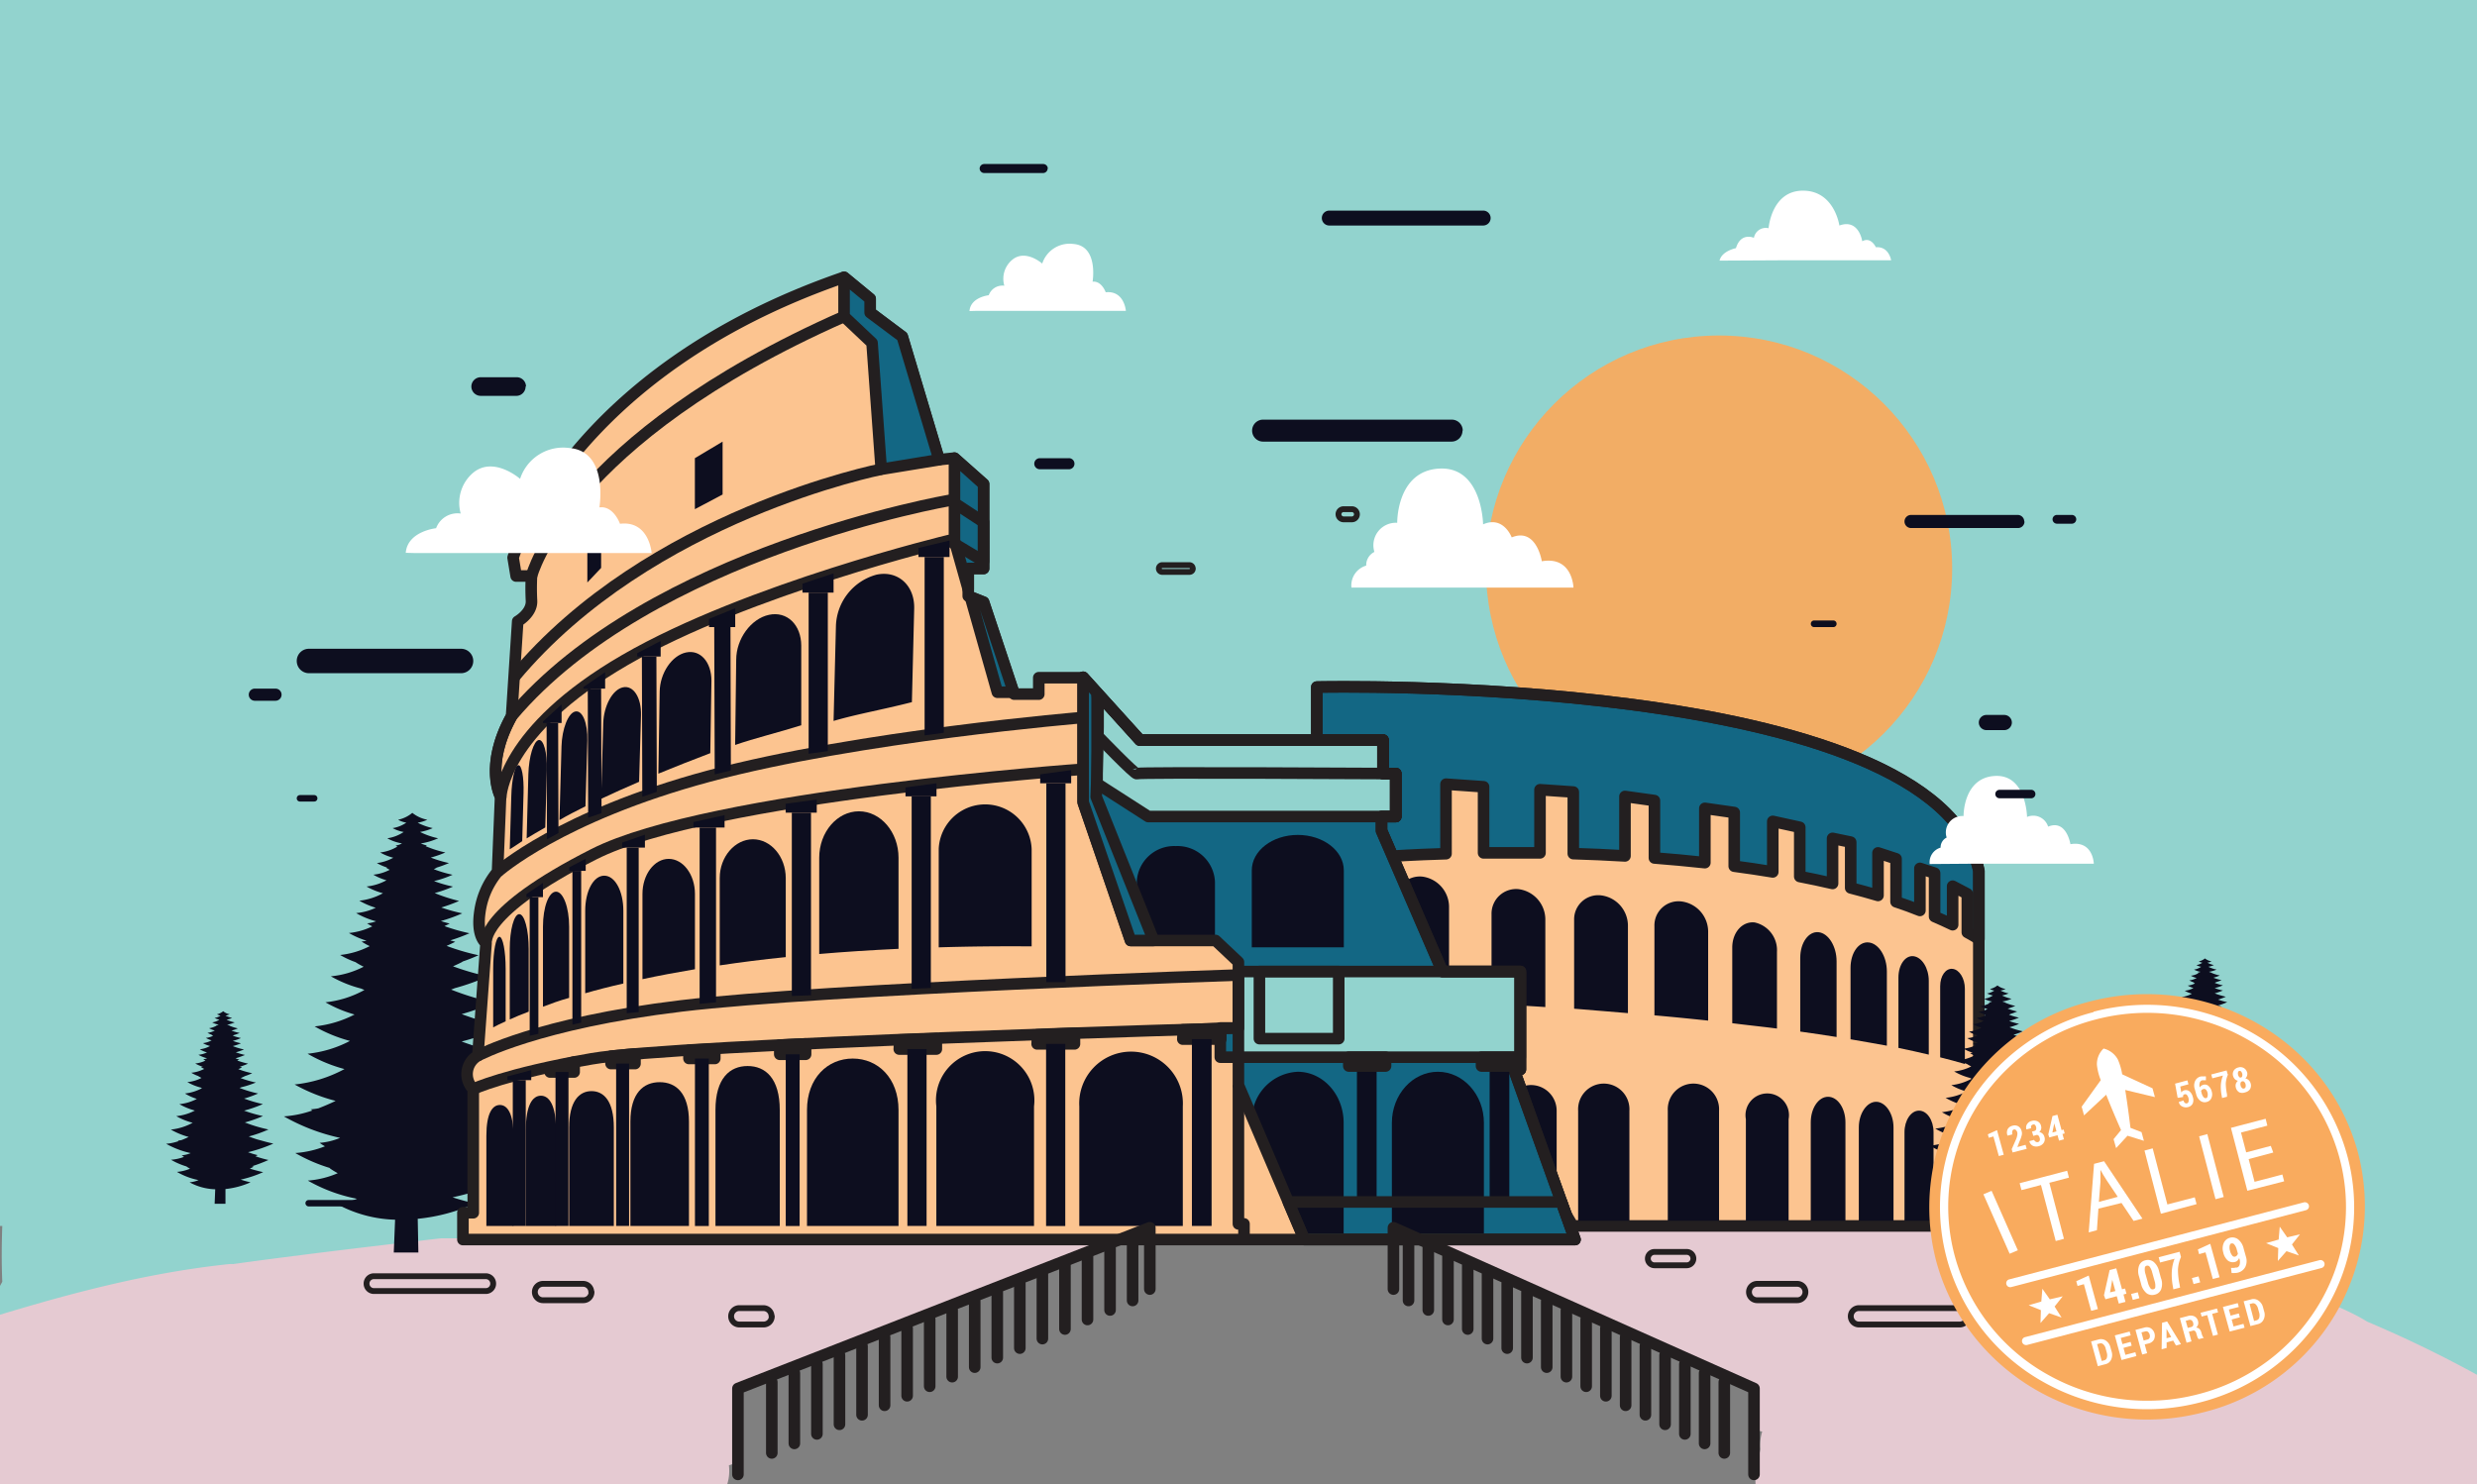 <svg xmlns="http://www.w3.org/2000/svg" xmlns:xlink="http://www.w3.org/1999/xlink" viewBox="0 0 302 181"><rect x="0" y="0" width="302" height="181" fill="#808080" stroke="none"/><defs><style>.cls-1,.cls-13,.cls-14,.cls-9{fill:none;}.cls-2{clip-path:url(#clip-path);}.cls-10,.cls-3{fill:#92d3ce;}.cls-4{fill:#e5cad2;}.cls-15,.cls-5{fill:#f9ab5e;}.cls-5{opacity:0.93;}.cls-6{fill:#0d0e1f;}.cls-7{fill:#fcc490;}.cls-12,.cls-8{fill:#136784;}.cls-10,.cls-12,.cls-13,.cls-14,.cls-9{stroke:#231f20;stroke-linejoin:round;}.cls-12,.cls-14,.cls-9{stroke-width:1.41px;}.cls-10,.cls-13{stroke-width:0.71px;}.cls-11,.cls-16{fill:#fff;}.cls-14{stroke-linecap:round;}.cls-15,.cls-16{fill-rule:evenodd;}</style><clipPath id="clip-path"><rect class="cls-1" width="302" height="181"/></clipPath></defs><title>Plan de travail 1</title><g id="Calque_1" data-name="Calque 1"><g class="cls-2"><path class="cls-3" d="M316.13-13.42H-18V149.49H.28c-.08,2.25-.1,4.53,0,6.81a29.9,29.9,0,0,0-3,7.54c-.88,3.26,1.39,5.68,4.34,6.25v0c1,5.57,5.33,11.76,11.74,8.74,3.44-1.62,5.61-6,6.81-10.32,1.35-.42,2.69-.88,4-1.43s2.73-1.18,4.15-1.92c6.76-.18,13.56-1.84,18.42-5.88a10.6,10.6,0,0,0,2.19-2.49A56.6,56.6,0,0,0,60.24,152a4.58,4.58,0,0,0,2.06-2.47H245.58l1.78.92a4.08,4.08,0,0,0,3.59,3.72,68.65,68.65,0,0,1,7.85,1.94q14.85,7.08,30.26,13c3,1.14,5.48-1.21,6.14-3.87.67.8,1.34,1.6,2,2.41,3,3.76,8.15.26,8.54-3.54.22-2.14.32-4.29.35-6.42a5.34,5.34,0,0,0,1.39-4.46c-.17-1.25-.42-2.45-.7-3.65h9.36Z"/><path class="cls-4" d="M322,180.88a145.3,145.3,0,0,0-33.39-19.72c-11.06-6.88-49.46-12.83-49.46-12.83l-46.71.53-.38,2.29-20.58-.75,42.4,18.91.07,5a7.47,7.47,0,0,0,.9.26,5.77,5.77,0,0,0-.23,2.15l-.44,2.55a5.37,5.37,0,0,0,.5,3.85,5.1,5.1,0,0,0,3,2.3,5.72,5.72,0,0,0,4.67-1.07,5.26,5.26,0,0,0,4.34.49c.37.93.76,1.86,1.22,2.79,2.15,4.39,9.67,2.35,9.31-2.53a12.55,12.55,0,0,1,0-1.33,4.54,4.54,0,0,0,.71-.08c4-.71,8-1.31,12-1.86.4,2.29,2.09,4.39,4.8,4.29a356.14,356.14,0,0,1,41.07.81,36,36,0,0,0,14.6,1.43,5.78,5.78,0,0,0,3.18-1.41l1.27,1C319.91,191.88,327,184.85,322,180.88Z"/><path class="cls-4" d="M53.78,151s-15,1.69-25.35,3.14a3.7,3.7,0,0,0-.47,0c-11.38,1.19-22.22,4.34-33.1,7.77-4.64,1.46-4.25,7.36-1.11,9.28-1.7,3,1,7.41,4.78,7.37,1.2,6,7.9,6.86,12.74,4.82.73-.31,1.46-.64,2.19-1A5.31,5.31,0,0,0,19,185.08,118.75,118.75,0,0,0,31.09,182,4.4,4.4,0,0,0,34,184.33a22.44,22.44,0,0,0,2.23.43,7.71,7.71,0,0,0,1.28,2c3.78,4.31,10.24,2,11.45-3a11.5,11.5,0,0,0,2.41-.69,5.15,5.15,0,0,0,3.25,1.54A12,12,0,0,0,60,184a15.84,15.84,0,0,0,4.23-2,4.13,4.13,0,0,0,2.06,1.92,9.66,9.66,0,0,0,7.25.59l9.14-.18a6,6,0,0,0,.86-.08l.55,0a6.08,6.08,0,0,0,.61,0l.19,0,.38-.06.21-.06c.1,0,.21,0,.31-.09l.21-.08c.09,0,.19-.07.28-.12l.19-.1a1.35,1.35,0,0,0,.26-.15l.17-.11.24-.18.14-.12a2.39,2.39,0,0,0,.23-.22l.12-.12.21-.25.09-.12a3.28,3.28,0,0,0,.2-.31l.06-.09a3.72,3.72,0,0,0,.21-.39v0a5.51,5.51,0,0,0,.47-3h0c.68-.22,1.09-.37,1.09-.37v-9L136.79,151Z"/><circle class="cls-5" cx="209.59" cy="69.33" r="28.42"/><path class="cls-6" d="M31.15,141l.27-.14a10.78,10.78,0,0,1-1.18-.36,18.21,18.21,0,0,0,3.09-1.05s-.6-.12-1.46-.37h0l-.48-.13c-.33-.1-.69-.23-1.06-.37a15.42,15.42,0,0,0,2.4-.85,18.33,18.33,0,0,1-2.88-.86,15.08,15.08,0,0,0,2.21-.78,16.23,16.23,0,0,1-2.3-.66,15.33,15.33,0,0,0,2.29-.8,16.87,16.87,0,0,1-2.29-.67,12.29,12.29,0,0,0,1.71-.62,14.5,14.5,0,0,1-2.26-.68l.21-.08A12.12,12.12,0,0,0,31.2,132a12.42,12.42,0,0,1-1.86-.54c.17-.07.35-.15.52-.24h0a9.09,9.09,0,0,0,.89-.35,11.39,11.39,0,0,1-1.7-.5,3.21,3.21,0,0,0,.46-.22l-.26-.07a9.91,9.91,0,0,0,1-.38,10.64,10.64,0,0,1-1.33-.38l.27-.14s-.19,0-.47-.13a10.7,10.7,0,0,0,1.15-.41,9,9,0,0,1-1.12-.32,7.44,7.44,0,0,0,1-.35,8,8,0,0,1-1.37-.41,6,6,0,0,0,1-.34,6.84,6.84,0,0,1-1-.3,5.07,5.07,0,0,0,1-.34,7.1,7.1,0,0,1-1-.29l.16-.08h0a4.78,4.78,0,0,0,.68-.25,6.58,6.58,0,0,1-1-.29,4.53,4.53,0,0,0,.78-.27,5.29,5.29,0,0,1-1.05-.34l.07,0-.33-.11a4,4,0,0,0,.93-.28,4.18,4.18,0,0,1-1-.33,3.48,3.48,0,0,0,.68-.21,3.39,3.39,0,0,1-.81-.29,2.36,2.36,0,0,0,.52-.16,1.77,1.77,0,0,1-.8-.37,1.72,1.72,0,0,1-.76.37,1.49,1.49,0,0,0,.44.16,1.84,1.84,0,0,1-.73.29,2,2,0,0,0,.59.2,2,2,0,0,1-.88.34,2.44,2.44,0,0,0,.79.27,1.07,1.07,0,0,1-.34.12l.09,0a2.47,2.47,0,0,1-.92.32,2.7,2.7,0,0,0,.7.28,2.24,2.24,0,0,1-.9.28,3,3,0,0,0,.57.25h-.07a1.35,1.35,0,0,0,.2.11,2.42,2.42,0,0,1-.89.26,2.66,2.66,0,0,0,.7.3,2.85,2.85,0,0,1-1.06.34,3.54,3.54,0,0,0,.87.35,3.31,3.31,0,0,1-1.25.4,3.47,3.47,0,0,0,.88.38,3.13,3.13,0,0,1-1.05.29,4.35,4.35,0,0,0,1.06.43,1.68,1.68,0,0,1-.47.11,2.31,2.31,0,0,0,.27.17,3.63,3.63,0,0,1-1.25.35,4.9,4.9,0,0,0,.94.41,1.27,1.27,0,0,1-.26,0,2.39,2.39,0,0,0,.42.25,4.31,4.31,0,0,1-1.58.47,4.59,4.59,0,0,0,.82.39,4.46,4.46,0,0,0,.43.24,4.59,4.59,0,0,1-1.73.51,6.55,6.55,0,0,0,1.61.66l.18.08a5.62,5.62,0,0,1-2.08.65A6.48,6.48,0,0,0,24,134a5.82,5.82,0,0,1-2.13.64,8,8,0,0,0,1.89.78,6.14,6.14,0,0,1-2.27.68,7.92,7.92,0,0,0,2,.81,7.05,7.05,0,0,1-2.66.83,9.17,9.17,0,0,0,2.18.9c-.3.14-.61.28-.91.39l-.41.06.08.06a5.74,5.74,0,0,1-1.52.32,10.8,10.8,0,0,0,3,1.14,3.61,3.61,0,0,1-1.1.27l.29.19a5.71,5.71,0,0,1-1.59.35,8.54,8.54,0,0,0,1.87.81h0a4.22,4.22,0,0,0,.45.28,5.26,5.26,0,0,1-1.6.39,8.43,8.43,0,0,0,2.64,1,3.61,3.61,0,0,1-1.1.27,6.93,6.93,0,0,0,3.13.85l-.07,1.77h1.32l0-1.8a10.09,10.09,0,0,0,3.06-.82,10.14,10.14,0,0,1-1.2-.33,14.17,14.17,0,0,0,2.74-.91s-.7-.14-1.63-.43c.16-.08.32-.15.48-.24l-.21-.05a18.45,18.45,0,0,0,2-.76A15.13,15.13,0,0,1,31.15,141Z"/><path class="cls-6" d="M59.41,139.72l.62-.31a25.8,25.8,0,0,1-2.7-.81,41.59,41.59,0,0,0,7-2.42s-1.35-.26-3.32-.83l0,0s-.41-.09-1.1-.29-1.57-.52-2.42-.84a37.3,37.3,0,0,0,5.47-1.95,42.88,42.88,0,0,1-6.56-2,33.91,33.91,0,0,0,5-1.78A36.56,36.56,0,0,1,56.28,127a33.29,33.29,0,0,0,5.23-1.81,36.53,36.53,0,0,1-5.22-1.53,28.51,28.51,0,0,0,3.9-1.41A32.87,32.87,0,0,1,55,120.67l.47-.18a26.85,26.85,0,0,0,4-1.43,30.67,30.67,0,0,1-4.24-1.23c.39-.17.78-.35,1.18-.56l-.07,0c.66-.22,1.34-.49,2-.79a26.74,26.74,0,0,1-3.89-1.14c.35-.15.7-.32,1.06-.5l-.61-.17a21.86,21.86,0,0,0,2.34-.87,23.29,23.29,0,0,1-3.05-.87l.64-.31s-.44-.1-1.08-.31a18.38,18.38,0,0,0,2.61-.94,20.86,20.86,0,0,1-2.56-.71,18.71,18.71,0,0,0,2.17-.8A19.94,19.94,0,0,1,53,108.9a15.38,15.38,0,0,0,2.23-.79,15.87,15.87,0,0,1-2.31-.67,12.86,12.86,0,0,0,2.26-.77,15.36,15.36,0,0,1-2.29-.68l.36-.18h-.06a14,14,0,0,0,1.55-.57,14.67,14.67,0,0,1-2.22-.67,12.23,12.23,0,0,0,1.78-.62,13.06,13.06,0,0,1-2.4-.77l.15-.08a5.43,5.43,0,0,1-.75-.25,8.21,8.21,0,0,0,2.12-.63,9.42,9.42,0,0,1-2.21-.77,6.59,6.59,0,0,0,1.55-.47,7.44,7.44,0,0,1-1.84-.66,4.63,4.63,0,0,0,1.18-.36,4.2,4.2,0,0,1-1.83-.84,4,4,0,0,1-1.73.84,2.91,2.91,0,0,0,1,.35,4,4,0,0,1-1.67.67,4.27,4.27,0,0,0,1.35.47,4.79,4.79,0,0,1-2,.77,5.33,5.33,0,0,0,1.79.62,1.9,1.9,0,0,1-.77.26,1.12,1.12,0,0,0,.21.13,5.21,5.21,0,0,1-2.1.72,6.16,6.16,0,0,0,1.6.64,5.38,5.38,0,0,1-2,.65,6.27,6.27,0,0,0,1.29.56l-.16,0a3.14,3.14,0,0,0,.44.26,5.54,5.54,0,0,1-2,.6,6.78,6.78,0,0,0,1.6.68,6.39,6.39,0,0,1-2.43.76,8.11,8.11,0,0,0,2,.82,7.53,7.53,0,0,1-2.88.91,9,9,0,0,0,2,.86,6.8,6.8,0,0,1-2.39.65,9.77,9.77,0,0,0,2.43,1,3.8,3.8,0,0,1-1.09.25,5.22,5.22,0,0,0,.63.37,8.27,8.27,0,0,1-2.85.81,10.32,10.32,0,0,0,2.15.94,4.83,4.83,0,0,1-.61.1,7,7,0,0,0,1,.56,10.17,10.17,0,0,1-3.61,1.08,10.84,10.84,0,0,0,1.87.87,8,8,0,0,0,1,.56,10.93,10.93,0,0,1-4,1.17,14.74,14.74,0,0,0,3.67,1.49l.42.18a12.53,12.53,0,0,1-4.75,1.5,15.58,15.58,0,0,0,3.55,1.49,13.64,13.64,0,0,1-4.87,1.45,17.8,17.8,0,0,0,4.31,1.77,14.21,14.21,0,0,1-5.17,1.56A18.24,18.24,0,0,0,42,130.36a16.2,16.2,0,0,1-6.08,1.88,20.79,20.79,0,0,0,5,2c-.69.34-1.4.64-2.1.91a7.8,7.8,0,0,1-.94.12l.21.14a12.94,12.94,0,0,1-3.48.72,24.23,24.23,0,0,0,6.86,2.62,8.07,8.07,0,0,1-2.5.61,6.56,6.56,0,0,0,.65.42,12.14,12.14,0,0,1-3.62.82,20,20,0,0,0,4.27,1.84h-.09a9.09,9.09,0,0,0,1,.62,11.4,11.4,0,0,1-3.65.9,19.6,19.6,0,0,0,6,2.22,8.09,8.09,0,0,1-2.52.6,15.68,15.68,0,0,0,7.16,1.95l-.16,4h3l-.08-4.11a22.19,22.19,0,0,0,7-1.88,25.27,25.27,0,0,1-2.75-.74A33.8,33.8,0,0,0,61.45,144a36.65,36.65,0,0,1-3.72-1c.36-.17.72-.34,1.09-.53l-.48-.13A38.1,38.1,0,0,0,63,140.65S61.49,140.36,59.41,139.72Z"/><path class="cls-7" d="M160.55,83.78v6.47h8.06v4.08h1.55v5.24h-1.74v1.73l7.43,17.17h9.5v11.94h-.79l6.37,17.68.83,1.4h49.5v-43.3C236.22,82,160.55,83.78,160.55,83.78Z"/><path class="cls-8" d="M160.55,83.78v6.47h8.06v4.08h1.55v5.24h-1.74v1.73l1.34,3.1s2.47-.18,6.54-.3V95.62l4.58.32V104c2.09,0,4.4,0,6.88,0v-7.7l4.06.28v7.51c2,.06,4.14.15,6.3.28V97.12l3.59.5v7c2,.16,4.08.34,6.15.57V98.57l3.58.51v6.54c1.57.21,3.14.44,4.7.7v-6.16l3.29.72v6c1.35.26,2.67.54,4,.85v-5.5l2.21.46v5.58c1.13.29,2.24.6,3.33.92V104l2.2.72v5.24c1,.33,2,.69,2.91,1.06v-5.13l1.79.58v5.29c.75.32,1.49.66,2.2,1v-4.7l1.79.94v4.69c.49.27,1,.55,1.42.83v-8.32C236.22,82,160.55,83.78,160.55,83.78Z"/><path class="cls-9" d="M160.55,83.78v6.47h8.06v4.08h1.55v5.24h-1.74v1.73l7.43,17.17h9.5v11.94h-.79l6.37,17.68.83,1.4h49.5v-43.3C236.22,82,160.55,83.78,160.55,83.78Z"/><path class="cls-6" d="M230.86,148.86V137.48c0-1.73-1-3.13-2.12-3.13s-2.11,1.4-2.11,3.13v11.38Z"/><path class="cls-6" d="M225,148.86v-12c0-1.72-.95-3.12-2.12-3.12s-2.11,1.4-2.11,3.12v12Z"/><path class="cls-6" d="M235.74,148.86V138.05c0-1.44-.79-2.62-1.77-2.62s-1.77,1.18-1.77,2.62v10.81Z"/><path class="cls-6" d="M239.93,148.86v-10.3c0-1.17-.64-2.12-1.43-2.12s-1.44.95-1.44,2.12v10.3Z"/><path class="cls-6" d="M189.79,148.86V135.44a3.13,3.13,0,0,0-6.26,0v13.42Z"/><path class="cls-6" d="M218.07,148.86V136.47a2.65,2.65,0,1,0-5.21,0v12.39Z"/><path class="cls-6" d="M198.66,148.86V135.44a3.13,3.13,0,1,0-6.25,0v13.42Z"/><path class="cls-6" d="M209.59,148.86V135.44a3.13,3.13,0,1,0-6.25,0v13.42Z"/><path class="cls-6" d="M230.05,127.51v-9.05c0-1.84-1-3.42-2.22-3.54s-2.21,1.27-2.21,3.11v8.7C227.13,127,228.61,127.24,230.05,127.51Z"/><path class="cls-6" d="M235.16,128.6v-9c0-1.54-.83-2.87-1.85-3s-1.85,1.06-1.85,2.6v8.58C232.73,128.05,234,128.32,235.16,128.6Z"/><path class="cls-6" d="M239.56,129.74v-9.19c0-1.25-.68-2.33-1.51-2.41s-1.5.86-1.5,2.11v8.68C237.59,129.19,238.6,129.46,239.56,129.74Z"/><path class="cls-6" d="M223.92,126.45v-9.23c0-1.84-1-3.43-2.21-3.55s-2.22,1.28-2.22,3.12v9C221,126,222.47,126.22,223.92,126.45Z"/><path class="cls-6" d="M208.26,124.45V113.57a3.72,3.72,0,0,0-3.27-3.65,2.94,2.94,0,0,0-3.28,3v10.89C203.87,124,206.07,124.22,208.26,124.45Z"/><path class="cls-6" d="M188.41,122.8V112.07a3.74,3.74,0,0,0-3.28-3.65,3,3,0,0,0-3.28,3v11C183.89,122.52,186.09,122.65,188.41,122.8Z"/><path class="cls-6" d="M176.67,122.15V110.54a3.74,3.74,0,0,0-3.28-3.65,3,3,0,0,0-3.28,3v12C171.58,121.93,173.84,122,176.67,122.15Z"/><path class="cls-6" d="M216.65,125.42v-9.34a3.46,3.46,0,0,0-2.73-3.6c-1.5-.15-2.72,1.22-2.72,3.06v9.23C213,125,214.85,125.19,216.65,125.42Z"/><path class="cls-6" d="M198.48,123.54V112.83a3.73,3.73,0,0,0-3.28-3.65,2.94,2.94,0,0,0-3.28,3V123Q195.1,123.26,198.48,123.54Z"/><path class="cls-9" d="M160.55,83.78v6.47h8.06v4.08h1.55v5.24h-1.74v1.73l1.34,3.1s2.47-.18,6.54-.3V95.62l4.58.32V104c2.09,0,4.4,0,6.88,0v-7.7l4.06.28v7.51c2,.06,4.14.15,6.3.28V97.12l3.59.5v7c2,.16,4.08.34,6.15.57V98.57l3.58.51v6.54c1.57.21,3.14.44,4.7.7v-6.16l3.29.72v6c1.35.26,2.67.54,4,.85v-5.5l2.21.46v5.58c1.13.29,2.24.6,3.33.92V104l2.2.72v5.24c1,.33,2,.69,2.91,1.06v-5.13l1.79.58v5.29c.75.32,1.49.66,2.2,1v-4.7l1.79.94v4.69c.49.27,1,.55,1.42.83v-8.32C236.22,82,160.55,83.78,160.55,83.78Z"/><path class="cls-7" d="M62.56,68s6.72-22.6,40.35-34.19l3.18,2.62v1.68L110,41.05l4.49,15,1.87-.19L119.92,59V69.32h-1.87v3.36l1.87.75,3.73,11.21h3v-2h5.42L139,90.25h29.64v4.08h1.55v5.24h-1.74v1.73l7.43,17.17h9.5v11.94h-.79L192,151.15H56.44v-3.27H57.7V132.8a2.58,2.58,0,0,1,.56-4.07l1-13.73s-1.21-.75-.75-3.83a9.68,9.68,0,0,1,2.15-4.86l.37-9.15S59,93.42,62.37,87.35l.75-11.58s1.77-1,1.68-2.53a28.51,28.51,0,0,1,0-3H62.93Z"/><polygon class="cls-8" points="184.56 130.41 185.35 130.41 185.35 118.47 175.85 118.47 168.42 101.3 168.42 99.57 170.16 99.57 170.16 94.33 168.61 94.33 168.61 90.25 138.97 90.25 132.06 82.58 132.06 97.83 137.84 114.68 148.2 114.68 150.99 117.31 150.99 125.35 148.78 125.35 148.78 128.91 150.99 128.91 150.99 132.31 159.03 151.15 192.03 151.15 184.56 130.41"/><polygon class="cls-10" points="150.99 125.35 150.99 128.91 185.35 128.91 185.35 118.47 175.85 118.47 150.99 118.47 150.99 125.35"/><polygon class="cls-10" points="168.42 99.57 170.16 99.57 170.16 94.33 168.61 94.33 168.61 90.25 138.97 90.25 133.76 84.47 133.76 95.56 140 99.57 168.42 99.57"/><path class="cls-6" d="M180.92,150.4V136.92c0-3.44-2.52-6.23-5.61-6.23s-5.61,2.79-5.61,6.23V150.4Z"/><path class="cls-6" d="M163.84,115.52v-9.39c0-2.39-2.51-4.32-5.61-4.32s-5.61,1.93-5.61,4.32v9.39Z"/><path class="cls-6" d="M143.36,103.17a4.56,4.56,0,0,0-4.76,4.33v7.18h9.53V107.5A4.57,4.57,0,0,0,143.36,103.17Z"/><path class="cls-6" d="M163.82,136.92c0-3.44-2.51-6.23-5.61-6.23a5.87,5.87,0,0,0-5.57,5.5l6.07,14.21h5.11Z"/><path class="cls-9" d="M62.56,68s6.72-22.6,40.35-34.19l3.18,2.62v1.68L110,41.05l4.49,15,1.87-.19L119.92,59V69.32h-1.87v3.36l1.87.75,3.73,11.21h3v-2h5.42L139,90.25h29.64v4.08h1.55v5.24h-1.74v1.73l7.43,17.17h9.5v11.94h-.79L192,151.15H56.44v-3.27H57.7V132.8a2.58,2.58,0,0,1,.56-4.07l1-13.73s-1.21-.75-.75-3.83a9.68,9.68,0,0,1,2.15-4.86l.37-9.15S59,93.42,62.37,87.35l.75-11.58s1.77-1,1.68-2.53a28.51,28.51,0,0,1,0-3H62.93Z"/><path class="cls-11" d="M118.94,37.91h18.33s-.19-2.51-2.46-2.27c0,0-.49-1.41-1.6-1.29,0,0,.74-4.36-2.33-4.6a3.51,3.51,0,0,0-3.81,2.39s-2-1.78-3.62-.49a3,3,0,0,0-1,3.19A1.77,1.77,0,0,0,120.55,36s-2.21.23-2.35,1.93Z"/><path class="cls-11" d="M172,71.65h19.84s-.1-3.86-3.86-3.21c0,0-.64-4.16-3.67-2.91,0,0-1-2.69-3.49-1.59,0,0-.09-7.07-5.33-6.8s-5.14,6.61-5.14,6.61a2.74,2.74,0,0,0-2.78,3.55,1.8,1.8,0,0,0-1,1.67,2.51,2.51,0,0,0-1.8,2.68Z"/><path class="cls-11" d="M240.62,105.32h14.66s-.07-2.85-2.85-2.38c0,0-.48-3.07-2.72-2.14a1.9,1.9,0,0,0-2.57-1.18s-.07-5.23-3.94-5-3.8,4.89-3.8,4.89a2,2,0,0,0-2.06,2.62,1.34,1.34,0,0,0-.74,1.23,1.86,1.86,0,0,0-1.33,2Z"/><path class="cls-11" d="M217.13,31.74h13.44s-.26-1.72-1.86-1.59c0,0-.6-1.33-1.66-.73,0,0-.4-2.79-2.79-1.92,0,0-.59-4.25-4.44-4.25s-4.19,4.58-4.19,4.58A1.47,1.47,0,0,0,213.84,29s-1.59-.73-2.19,1.26c0,0-1.72.33-2,1.52Z"/><polygon class="cls-9" points="184.56 130.41 185.35 130.41 185.35 118.47 175.85 118.47 168.42 101.3 168.42 99.57 170.16 99.57 170.16 94.33 168.61 94.33 168.61 90.25 138.97 90.25 132.06 82.58 132.06 97.83 137.84 114.68 148.2 114.68 150.99 117.31 150.99 125.35 148.78 125.35 148.78 128.91 150.99 128.91 150.99 132.31 159.03 151.15 192.03 151.15 184.56 130.41"/><polyline class="cls-9" points="150.99 132.31 150.99 149.24 151.67 149.24 151.67 151.15"/><path class="cls-9" d="M151,125.35s-68.35,1.93-78.86,3.76S57.7,132.8,57.7,132.8"/><path class="cls-9" d="M151.33,118.88s-50.75,1.68-68.27,3.78-24.8,6.07-24.8,6.07"/><path class="cls-9" d="M59.29,115s-1-3.69,13.12-10.84S132.06,93.8,132.06,93.8"/><path class="cls-9" d="M60.69,106.31s7.52-6.77,25.74-11.67,45.63-7.15,45.63-7.15"/><polygon class="cls-8" points="118.05 69.32 119.92 69.32 119.92 59.05 116.37 55.87 116.37 65.91 118.05 71.86 118.05 69.32"/><polygon class="cls-8" points="106.32 41.81 107.44 57.22 114.5 56.06 110.01 41.05 106.09 38.12 106.09 36.44 102.91 33.82 102.91 38.59 106.32 41.81"/><polygon class="cls-8" points="118.31 72.79 121.6 84.41 123.58 84.41 119.92 73.43 118.31 72.79"/><path class="cls-9" d="M61.06,97.16s.14-8,15.14-16.68,39.51-14.57,39.51-14.57l4.21,2.52V63.67L115.85,61s-36.62,6.3-53.48,26.34C59,93.42,61.06,97.16,61.06,97.16Z"/><polygon class="cls-9" points="118.05 69.32 119.92 69.32 119.92 59.05 116.37 55.87 116.37 65.91 118.05 71.86 118.05 69.32"/><polygon class="cls-9" points="106.32 41.81 107.44 57.22 114.5 56.06 110.01 41.05 106.09 38.12 106.09 36.44 102.91 33.82 102.91 38.59 106.32 41.81"/><polygon class="cls-9" points="118.31 72.79 121.6 84.41 123.58 84.41 119.92 73.43 118.31 72.79"/><path class="cls-9" d="M64.8,70.25S69,53.58,102.91,38.59"/><path class="cls-12" d="M133.7,84.41h0l-1.64-1.82V97.83l5.78,16.85h2.81l-7-17.52S134.15,84.9,133.7,84.41Z"/><polygon class="cls-9" points="168.42 99.57 170.16 99.57 170.16 94.33 168.61 94.33 168.61 90.25 138.97 90.25 133.76 84.47 133.76 95.56 140 99.57 168.42 99.57"/><polygon class="cls-9" points="150.99 125.35 150.99 128.91 185.35 128.91 185.35 118.47 175.85 118.47 150.99 118.47 150.99 125.35"/><path class="cls-9" d="M126.45,126.18a7.86,7.86,0,0,1,0,1.11H131V126Z"/><path class="cls-9" d="M109.64,126.81a7.86,7.86,0,0,1,0,1.11h4.52v-1.27Z"/><path class="cls-9" d="M95.07,127.44c0,.32,0,1.12,0,1.12h3.15v-1.27Z"/><path class="cls-9" d="M84,128.07c0,.28,0,1,0,1h3.15v-1.16Z"/><path class="cls-9" d="M74.5,128.79a6.39,6.39,0,0,1,0,.9h2.92v-1.18Z"/><path class="cls-9" d="M67.07,130.27a1.73,1.73,0,0,1,0,.45H70V129.5Z"/><path class="cls-9" d="M144.21,125.57a8.29,8.29,0,0,1,0,1.14h4.63v-1.3Z"/><rect class="cls-6" x="165.44" y="129.99" width="2.4" height="16.58"/><rect class="cls-9" x="164.45" y="128.91" width="4.48" height="1.08"/><rect class="cls-6" x="181.62" y="129.99" width="2.4" height="16.58"/><rect class="cls-9" x="180.63" y="128.91" width="4.48" height="1.08"/><path class="cls-6" d="M144.21,149.49V134.91a6.32,6.32,0,1,0-12.62,0v14.58Z"/><path class="cls-6" d="M126.07,149.49V134.91a6,6,0,1,0-11.91,0v14.58Z"/><path class="cls-6" d="M109.55,149.49V135.36c0-3.89-2.5-6.28-5.58-6.28s-5.58,2.39-5.58,6.28v14.13Z"/><path class="cls-6" d="M95.07,149.49V135.36c0-3.89-1.76-5.37-3.92-5.37s-3.92,1.48-3.92,5.37v14.13Z"/><path class="cls-6" d="M84,149.49V136.78c0-3.5-1.6-4.82-3.57-4.82s-3.57,1.32-3.57,4.82v12.71Z"/><path class="cls-6" d="M74.84,149.49v-12c0-3.22-1.22-4.44-2.72-4.44s-2.73,1.22-2.73,4.44v12Z"/><path class="cls-6" d="M67.79,149.49v-11.7c0-3-.82-4.18-1.84-4.18s-1.84,1.15-1.84,4.18v11.7Z"/><path class="cls-6" d="M62.6,149.49v-11c0-2.72-.74-3.75-1.65-3.75s-1.65,1-1.65,3.75v11Z"/><rect class="cls-6" x="127.54" y="127.29" width="2.34" height="22.21"/><rect class="cls-6" x="145.32" y="126.71" width="2.4" height="22.78"/><rect class="cls-6" x="110.63" y="127.92" width="2.34" height="21.57"/><rect class="cls-6" x="95.8" y="128.56" width="1.69" height="20.94"/><rect class="cls-6" x="84.73" y="129.08" width="1.69" height="20.42"/><rect class="cls-6" x="75.12" y="129.69" width="1.58" height="19.8"/><rect class="cls-6" x="67.73" y="130.72" width="1.58" height="18.77"/><path class="cls-6" d="M61.85,131.26a1.73,1.73,0,0,1,0,.45h2.92v-1.22Z"/><rect class="cls-6" x="62.52" y="131.71" width="1.58" height="17.78"/><polygon class="cls-6" points="126.82 94.42 126.82 95.51 130.6 95.51 130.6 93.91 126.82 94.42"/><rect class="cls-6" x="127.57" y="95.51" width="2.34" height="24.25"/><polygon class="cls-6" points="110.4 96.02 110.4 97.11 114.18 97.11 114.18 95.51 110.4 96.02"/><polygon class="cls-6" points="113.49 120.48 111.15 120.57 111.15 97.11 113.49 97.11 113.49 120.48"/><polygon class="cls-6" points="95.79 98.01 95.79 99.1 99.58 99.1 99.58 97.5 95.79 98.01"/><polygon class="cls-6" points="98.88 121.36 96.54 121.45 96.54 99.1 98.88 99.1 98.88 121.36"/><polygon class="cls-6" points="84.55 100.24 84.55 100.91 88.34 100.91 88.34 99.4 84.55 100.24"/><polygon class="cls-6" points="87.3 122.22 85.3 122.41 85.3 100.91 87.3 100.91 87.3 122.22"/><polygon class="cls-6" points="75.86 102.74 75.86 103.36 78.63 103.36 78.63 101.78 75.86 102.74"/><polygon class="cls-6" points="77.87 123.41 76.41 123.55 76.41 103.36 77.87 103.36 77.87 123.41"/><polygon class="cls-6" points="69.39 105.77 69.39 106.19 71.41 106.19 71.41 104.72 69.39 105.77"/><polygon class="cls-6" points="70.86 124.7 69.79 124.94 69.79 106.19 70.86 106.19 70.86 124.7"/><polygon class="cls-6" points="64.18 109.03 64.18 109.4 66.2 109.4 66.2 107.66 64.18 109.03"/><polygon class="cls-6" points="65.64 126.06 64.58 126.3 64.58 109.4 65.64 109.4 65.64 126.06"/><path class="cls-6" d="M95.8,116.71v-9.63c0-2.62-1.81-4.74-4-4.74s-4.05,2.12-4.05,4.74v10.64C90.22,117.35,92.91,117,95.8,116.71Z"/><path class="cls-6" d="M109.55,115.7V104.59c0-3.12-2.17-5.66-4.83-5.66s-4.84,2.54-4.84,5.66v11.74C102.91,116.07,106.12,115.86,109.55,115.7Z"/><path class="cls-6" d="M125.78,115.4V103.52a5.67,5.67,0,0,0-11.33,0v12C118,115.41,121.79,115.37,125.78,115.4Z"/><path class="cls-6" d="M84.73,118.19V109c0-2.35-1.44-4.27-3.2-4.27s-3.2,1.92-3.2,4.27V119.4Q81.27,118.77,84.73,118.19Z"/><path class="cls-6" d="M61.65,124.54v-6.4c0-2.16-.34-3.91-.76-3.91s-.76,1.75-.76,3.91v7.14C60.53,125.07,61,124.82,61.65,124.54Z"/><path class="cls-6" d="M76,119.93v-8.88c0-2.36-1-4.27-2.33-4.27s-2.32,1.91-2.32,4.27v10.07C72.72,120.72,74.27,120.32,76,119.93Z"/><path class="cls-6" d="M64.46,123.36v-7.62c0-2.36-.51-4.27-1.15-4.27s-1.16,1.91-1.16,4.27v8.57C62.82,124,63.58,123.7,64.46,123.36Z"/><path class="cls-6" d="M69.39,121.68V113c0-2.36-.72-4.27-1.6-4.27S66.2,110.61,66.2,113v9.76C67.16,122.39,68.22,122,69.39,121.68Z"/><polygon class="cls-6" points="111.98 66.82 111.98 67.92 115.77 67.92 115.77 65.91 111.98 66.82"/><polygon class="cls-6" points="115.07 89.35 112.73 89.67 112.73 67.92 115.07 67.92 115.07 89.35"/><polygon class="cls-6" points="97.84 71.17 97.84 72.26 101.63 72.26 101.63 69.92 97.84 71.17"/><polygon class="cls-6" points="100.93 91.59 98.59 91.91 98.59 72.26 100.93 72.26 100.93 91.59"/><polygon class="cls-6" points="86.44 75.47 86.44 76.47 89.64 76.47 89.64 74.17 86.44 75.47"/><polygon class="cls-6" points="89.11 93.95 87.14 94.43 87.08 76.47 89.06 76.47 89.11 93.95"/><polygon class="cls-6" points="77.69 79.65 77.69 80.06 80.55 80.06 80.55 78.16 77.69 79.65"/><polygon class="cls-6" points="80.08 96.55 78.31 97.16 78.26 80.06 80.03 80.06 80.08 96.55"/><polygon class="cls-6" points="71.14 83.77 71.14 83.97 73.78 83.97 73.78 81.96 71.14 83.77"/><polygon class="cls-6" points="73.34 99.15 71.71 99.71 71.66 83.97 73.29 83.97 73.34 99.15"/><polygon class="cls-6" points="66.19 87.99 66.19 88.16 68.47 88.16 68.47 85.89 66.19 87.99"/><polygon class="cls-6" points="68.09 101.58 66.69 102.34 66.64 88.16 68.05 88.16 68.09 101.58"/><path class="cls-6" d="M97.69,88.44v-9.7c0-2.55-1.73-4.24-3.93-3.77s-4,2.93-4,5.48l-.13,10.39C92.05,90,94.83,89.34,97.69,88.44Z"/><path class="cls-6" d="M111.18,85.62l.28-11.39c.08-2.86-2-4.72-4.62-4.15a6.71,6.71,0,0,0-4.92,6.19l-.29,11.64C104.5,87.07,107.5,86.56,111.18,85.62Z"/><path class="cls-6" d="M86.6,91.84,86.74,83c0-2.27-1.35-3.81-3.09-3.44s-3.19,2.52-3.22,4.78l-.16,10Q83.18,93.14,86.6,91.84Z"/><path class="cls-6" d="M63.67,102.57l.16-5.85c.06-2-.23-3.5-.65-3.41s-.79,1.76-.84,3.73l-.19,6.52C62.56,103.29,63.06,103,63.67,102.57Z"/><path class="cls-6" d="M77.92,95.33l.23-8.11c.06-2.16-.92-3.68-2.19-3.41s-2.35,2.24-2.41,4.39l-.26,9.21Q75.41,96.41,77.92,95.33Z"/><path class="cls-6" d="M66.48,100.9l.19-7c.06-2.15-.4-3.79-1-3.66s-1.19,2-1.25,4.15l-.21,7.84C64.84,101.85,65.6,101.4,66.48,100.9Z"/><path class="cls-6" d="M71.38,98.32l.23-8c.06-2.15-.6-3.75-1.47-3.56S68.52,88.88,68.46,91L68.21,100C69.16,99.44,70.22,98.9,71.38,98.32Z"/><path class="cls-9" d="M107.44,57.22S79.17,62.79,62.68,82.59"/><polygon class="cls-6" points="84.72 55.87 88.1 53.85 88.1 60.3 84.72 62.09 84.72 55.87"/><polygon class="cls-6" points="71.61 64.82 73.29 62.8 73.29 69.25 71.61 71.03 71.61 64.82"/><polygon class="cls-9" points="159.03 151.15 192.03 151.15 190.38 146.57 157.08 146.57 159.03 151.15"/><rect class="cls-9" x="153.55" y="118.47" width="9.67" height="8.18"/><path class="cls-9" d="M170.16,94.33c-1.55,0-31.38-.18-31.56,0s-4.84-4.66-4.84-4.66"/><path class="cls-6" d="M272.86,134.62l.27-.13s-.49-.12-1.18-.36a18.29,18.29,0,0,0,3.09-1.06s-.59-.11-1.45-.37h0l-.48-.12c-.33-.11-.69-.23-1.06-.37a17,17,0,0,0,2.39-.86,19,19,0,0,1-2.87-.85,16.23,16.23,0,0,0,2.2-.78,17.21,17.21,0,0,1-2.3-.67,13.07,13.07,0,0,0,2.29-.8,15.62,15.62,0,0,1-2.28-.66,13.72,13.72,0,0,0,1.71-.62,14.23,14.23,0,0,1-2.27-.69l.21-.08a12.55,12.55,0,0,0,1.77-.62,14.05,14.05,0,0,1-1.86-.54c.17-.07.34-.16.52-.25h0c.29-.1.58-.22.89-.35a12.91,12.91,0,0,1-1.71-.5l.47-.22-.27-.07a8.89,8.89,0,0,0,1-.39,8.82,8.82,0,0,1-1.34-.38l.28-.13-.47-.14a7.52,7.52,0,0,0,1.14-.41,7.93,7.93,0,0,1-1.12-.31,8.54,8.54,0,0,0,.95-.35,9.33,9.33,0,0,1-1.36-.41,7.78,7.78,0,0,0,1-.35,7.42,7.42,0,0,1-1-.29,6.12,6.12,0,0,0,1-.34,6.21,6.21,0,0,1-1-.3l.16-.08h0a7.08,7.08,0,0,0,.68-.25,5.76,5.76,0,0,1-1-.3,4.53,4.53,0,0,0,.78-.27,5.09,5.09,0,0,1-1.05-.34l.06,0a1.75,1.75,0,0,1-.33-.11,3.69,3.69,0,0,0,.93-.27,3.94,3.94,0,0,1-1-.34,3,3,0,0,0,.67-.21,3.24,3.24,0,0,1-.8-.29,2,2,0,0,0,.52-.15,1.91,1.91,0,0,1-.81-.37,1.85,1.85,0,0,1-.75.37,1.34,1.34,0,0,0,.44.15,1.75,1.75,0,0,1-.73.29,1.7,1.7,0,0,0,.58.21,2.14,2.14,0,0,1-.87.34,2.44,2.44,0,0,0,.78.27.76.76,0,0,1-.34.11l.09.06a2.23,2.23,0,0,1-.92.31,2.9,2.9,0,0,0,.71.28,2.55,2.55,0,0,1-.9.29,2.62,2.62,0,0,0,.57.25h-.07l.19.12a2.38,2.38,0,0,1-.88.26,3.15,3.15,0,0,0,.7.3,2.82,2.82,0,0,1-1.06.33,3.53,3.53,0,0,0,.87.36,3.3,3.3,0,0,1-1.26.4,4,4,0,0,0,.88.37,2.86,2.86,0,0,1-1.05.29,4.29,4.29,0,0,0,1.07.44,1.83,1.83,0,0,1-.48.11,2.81,2.81,0,0,0,.27.16,3.58,3.58,0,0,1-1.24.35,4.2,4.2,0,0,0,.94.42l-.27,0a2.75,2.75,0,0,0,.43.24,4.39,4.39,0,0,1-1.58.48,5.26,5.26,0,0,0,.81.38,3.68,3.68,0,0,0,.44.25,5,5,0,0,1-1.74.51,6.34,6.34,0,0,0,1.61.65l.18.08a5.36,5.36,0,0,1-2.08.66,7,7,0,0,0,1.56.65,5.8,5.8,0,0,1-2.13.63,7.52,7.52,0,0,0,1.89.78,6.27,6.27,0,0,1-2.27.69,8.41,8.41,0,0,0,2,.81,7.07,7.07,0,0,1-2.67.82,9.15,9.15,0,0,0,2.19.9c-.3.15-.61.28-.92.4a2,2,0,0,1-.41.05l.09.07a5.79,5.79,0,0,1-1.52.31,10.44,10.44,0,0,0,3,1.15,3.55,3.55,0,0,1-1.09.27,2.74,2.74,0,0,0,.28.18,5.28,5.28,0,0,1-1.58.36,8.28,8.28,0,0,0,1.87.8h0a5.28,5.28,0,0,0,.46.27,5,5,0,0,1-1.61.39,8.71,8.71,0,0,0,2.65,1,3.64,3.64,0,0,1-1.11.26,6.85,6.85,0,0,0,3.14.85l-.07,1.77h1.32l0-1.79a9.83,9.83,0,0,0,3.07-.83,11.7,11.7,0,0,1-1.21-.32,14.55,14.55,0,0,0,2.75-.92,14.56,14.56,0,0,1-1.63-.43l.48-.23-.22-.06a15.94,15.94,0,0,0,2-.75S273.78,134.9,272.86,134.62Z"/><path class="cls-6" d="M260.51,147.35l.33-.16s-.59-.14-1.42-.43a23,23,0,0,0,3.71-1.27s-.71-.14-1.75-.44l0,0-.58-.15c-.4-.13-.83-.27-1.27-.44a20.53,20.53,0,0,0,2.88-1,23.32,23.32,0,0,1-3.46-1,18.44,18.44,0,0,0,2.65-.94,18.86,18.86,0,0,1-2.77-.8,17.42,17.42,0,0,0,2.76-.95,19.13,19.13,0,0,1-2.75-.81,15,15,0,0,0,2.05-.74,17,17,0,0,1-2.71-.82l.24-.1a14,14,0,0,0,2.13-.75,15.85,15.85,0,0,1-2.24-.65c.21-.09.41-.18.62-.29h0c.35-.12.7-.26,1.07-.42a13.44,13.44,0,0,1-2.05-.6l.56-.26-.32-.09a9.82,9.82,0,0,0,1.23-.46,11.82,11.82,0,0,1-1.6-.46l.33-.16a4.81,4.81,0,0,1-.56-.17,9.9,9.9,0,0,0,1.37-.49,10.21,10.21,0,0,1-1.35-.37,10,10,0,0,0,1.14-.42,9.83,9.83,0,0,1-1.63-.5,8.23,8.23,0,0,0,1.17-.41,9.28,9.28,0,0,1-1.21-.35,8.33,8.33,0,0,0,1.18-.41,7.85,7.85,0,0,1-1.2-.36l.19-.09h0a8.14,8.14,0,0,0,.81-.3,8,8,0,0,1-1.17-.35,7.09,7.09,0,0,0,.94-.33,6.16,6.16,0,0,1-1.26-.41l.08,0a2.76,2.76,0,0,1-.4-.13,4.22,4.22,0,0,0,1.12-.33,4.92,4.92,0,0,1-1.16-.4A4.35,4.35,0,0,0,257,127a4.06,4.06,0,0,1-1-.35,2.41,2.41,0,0,0,.62-.19,2.26,2.26,0,0,1-1-.44,2.19,2.19,0,0,1-.91.44,1.57,1.57,0,0,0,.53.19,2.09,2.09,0,0,1-.88.35,2.34,2.34,0,0,0,.71.25,2.56,2.56,0,0,1-1,.4,2.79,2.79,0,0,0,.94.33,1,1,0,0,1-.41.13l.11.07a2.88,2.88,0,0,1-1.11.38,3.63,3.63,0,0,0,.85.34,2.94,2.94,0,0,1-1.08.34,4,4,0,0,0,.68.3H254a1.41,1.41,0,0,0,.23.13,3,3,0,0,1-1.06.32,3.89,3.89,0,0,0,.84.36,3.4,3.4,0,0,1-1.27.4,4.14,4.14,0,0,0,1.05.43,4.19,4.19,0,0,1-1.52.48,4.83,4.83,0,0,0,1.06.45,3.39,3.39,0,0,1-1.26.34,5,5,0,0,0,1.28.53,2.11,2.11,0,0,1-.57.13,3.33,3.33,0,0,0,.33.2,4.25,4.25,0,0,1-1.5.42,5.28,5.28,0,0,0,1.13.5l-.32.05a3.74,3.74,0,0,0,.51.29,5.09,5.09,0,0,1-1.9.57,6.08,6.08,0,0,0,1,.46,4.83,4.83,0,0,0,.53.3,5.75,5.75,0,0,1-2.09.61,7.64,7.64,0,0,0,1.93.79l.22.09a6.54,6.54,0,0,1-2.5.79,7.81,7.81,0,0,0,1.87.78,7.06,7.06,0,0,1-2.56.77,9.36,9.36,0,0,0,2.27.93,7.4,7.4,0,0,1-2.73.82,9.91,9.91,0,0,0,2.39,1,8.63,8.63,0,0,1-3.19,1,10.8,10.8,0,0,0,2.62,1.08,11.82,11.82,0,0,1-1.1.48l-.5.06.11.08a7,7,0,0,1-1.83.38,12.92,12.92,0,0,0,3.61,1.37,4.48,4.48,0,0,1-1.32.33l.35.22a6.55,6.55,0,0,1-1.91.43,10.44,10.44,0,0,0,2.25,1h0a5.1,5.1,0,0,0,.54.33,6.19,6.19,0,0,1-1.92.47,10.44,10.44,0,0,0,3.17,1.17,4.23,4.23,0,0,1-1.32.32,8.34,8.34,0,0,0,3.76,1l-.08,2.13h1.58l0-2.16a12.1,12.1,0,0,0,3.67-1,13.5,13.5,0,0,1-1.45-.39,17.49,17.49,0,0,0,3.3-1.1,18.56,18.56,0,0,1-1.95-.52l.57-.28-.25-.07a20.51,20.51,0,0,0,2.45-.9S261.61,147.68,260.51,147.35Z"/><path class="cls-6" d="M248.38,141.45l.33-.16s-.59-.14-1.42-.43a22.68,22.68,0,0,0,3.71-1.27s-.71-.14-1.75-.44l0,0-.58-.15c-.4-.13-.83-.27-1.27-.44a20.53,20.53,0,0,0,2.88-1,23.32,23.32,0,0,1-3.46-1,18,18,0,0,0,2.65-.94,18.94,18.94,0,0,1-2.76-.8,17.68,17.68,0,0,0,2.75-1,19.13,19.13,0,0,1-2.75-.81,15.15,15.15,0,0,0,2.06-.74,17,17,0,0,1-2.72-.82l.25-.1a14.28,14.28,0,0,0,2.12-.75,15.85,15.85,0,0,1-2.24-.65c.21-.08.41-.18.63-.29h0c.35-.12.71-.26,1.07-.42a13.81,13.81,0,0,1-2.05-.6c.19-.08.37-.16.56-.26l-.32-.09a9.82,9.82,0,0,0,1.23-.46,11.82,11.82,0,0,1-1.6-.46l.33-.16a4.81,4.81,0,0,1-.56-.17,9.9,9.9,0,0,0,1.37-.49,10.21,10.21,0,0,1-1.35-.37,10.84,10.84,0,0,0,1.15-.42,9.78,9.78,0,0,1-1.64-.5,7.82,7.82,0,0,0,1.17-.41,9.28,9.28,0,0,1-1.21-.35,8.43,8.43,0,0,0,1.19-.41,7.78,7.78,0,0,1-1.21-.36l.19-.09h0a8.14,8.14,0,0,0,.81-.3,7.66,7.66,0,0,1-1.16-.35,7,7,0,0,0,.93-.33,6.16,6.16,0,0,1-1.26-.41l.08,0a2.76,2.76,0,0,1-.4-.13,4.12,4.12,0,0,0,1.12-.33,4.92,4.92,0,0,1-1.16-.4,4.35,4.35,0,0,0,.81-.25,4.22,4.22,0,0,1-1-.35,2.48,2.48,0,0,0,.63-.19,2.28,2.28,0,0,1-1-.44,2.19,2.19,0,0,1-.91.44,1.57,1.57,0,0,0,.53.19,2.09,2.09,0,0,1-.88.35,2.34,2.34,0,0,0,.71.25,2.43,2.43,0,0,1-1.05.4,2.79,2.79,0,0,0,.94.33,1,1,0,0,1-.41.13l.11.07a2.89,2.89,0,0,1-1.1.38,3,3,0,0,0,.84.34,2.88,2.88,0,0,1-1.08.34,3.93,3.93,0,0,0,.69.3h-.09a1.41,1.41,0,0,0,.23.13,2.93,2.93,0,0,1-1.06.32,3.89,3.89,0,0,0,.84.36,3.4,3.4,0,0,1-1.27.4,4.37,4.37,0,0,0,1,.43,4.2,4.2,0,0,1-1.51.48,4.58,4.58,0,0,0,1.05.45,3.39,3.39,0,0,1-1.26.34,5,5,0,0,0,1.28.53,2.11,2.11,0,0,1-.57.13,1.93,1.93,0,0,0,.33.2,4.25,4.25,0,0,1-1.5.42,5.28,5.28,0,0,0,1.13.5l-.32.05a3.74,3.74,0,0,0,.51.29,5.09,5.09,0,0,1-1.9.57,6.08,6.08,0,0,0,1,.46,4.83,4.83,0,0,0,.53.3,5.75,5.75,0,0,1-2.09.61,7.64,7.64,0,0,0,1.93.79l.22.09a6.55,6.55,0,0,1-2.49.79,7.83,7.83,0,0,0,1.86.78,7,7,0,0,1-2.56.77,9.36,9.36,0,0,0,2.27.93,7.41,7.41,0,0,1-2.72.82,9.67,9.67,0,0,0,2.39,1,8.55,8.55,0,0,1-3.2,1,10.8,10.8,0,0,0,2.62,1.08,11.82,11.82,0,0,1-1.1.48,4.26,4.26,0,0,1-.5.06l.11.08a7,7,0,0,1-1.83.38,12.92,12.92,0,0,0,3.61,1.37,4.5,4.5,0,0,1-1.31.33l.34.22a6.55,6.55,0,0,1-1.91.43,10.72,10.72,0,0,0,2.25,1h-.05a5.1,5.1,0,0,0,.54.33,6.12,6.12,0,0,1-1.92.47,10.44,10.44,0,0,0,3.17,1.17,4.17,4.17,0,0,1-1.32.32,8.34,8.34,0,0,0,3.76,1l-.08,2.13H244l0-2.16a12.16,12.16,0,0,0,3.68-1,12.83,12.83,0,0,1-1.45-.39,18,18,0,0,0,3.3-1.1,18.32,18.32,0,0,1-2-.52l.57-.28-.25-.07a20.51,20.51,0,0,0,2.45-.9S249.48,141.78,248.38,141.45Z"/><path class="cls-6" d="M247.88,144.93a2.1,2.1,0,0,0,.3-.15,13.32,13.32,0,0,1-1.28-.38,19.9,19.9,0,0,0,3.35-1.15s-.64-.13-1.58-.4h0l-.53-.14c-.36-.12-.75-.25-1.15-.4a19.2,19.2,0,0,0,2.61-.93,21.11,21.11,0,0,1-3.13-.93,16.85,16.85,0,0,0,2.39-.85,17.94,17.94,0,0,1-2.5-.72,15.9,15.9,0,0,0,2.5-.87,16.59,16.59,0,0,1-2.49-.73,13.12,13.12,0,0,0,1.86-.67,15.8,15.8,0,0,1-2.46-.74l.22-.09a11.67,11.67,0,0,0,1.92-.68,14.34,14.34,0,0,1-2-.59,4.67,4.67,0,0,0,.56-.26h0c.32-.11.64-.23,1-.38a13.7,13.7,0,0,1-1.85-.54c.17-.07.33-.15.51-.24l-.29-.08a9.58,9.58,0,0,0,1.11-.42,9.76,9.76,0,0,1-1.45-.41,2.1,2.1,0,0,0,.3-.15,3.6,3.6,0,0,1-.51-.15,7.72,7.72,0,0,0,1.24-.44,9,9,0,0,1-1.22-.34,8.87,8.87,0,0,0,1-.38,9.24,9.24,0,0,1-1.48-.45,7.94,7.94,0,0,0,1.06-.37,7.84,7.84,0,0,1-1.1-.32,6.5,6.5,0,0,0,1.07-.37,7.53,7.53,0,0,1-1.09-.32l.17-.09h0a4.76,4.76,0,0,0,.74-.27,5.85,5.85,0,0,1-1.06-.32,4.5,4.5,0,0,0,.85-.29,5.71,5.71,0,0,1-1.14-.37l.07,0a3.11,3.11,0,0,1-.36-.12,4.06,4.06,0,0,0,1-.3,4.35,4.35,0,0,1-1-.37,3,3,0,0,0,.74-.23,3.4,3.4,0,0,1-.88-.31,2.28,2.28,0,0,0,.57-.17,2,2,0,0,1-.88-.4,1.93,1.93,0,0,1-.82.4,1.6,1.6,0,0,0,.48.17,1.89,1.89,0,0,1-.79.31,2,2,0,0,0,.64.23,2.42,2.42,0,0,1-1,.37,2.54,2.54,0,0,0,.85.29.93.93,0,0,1-.36.13l.1.06a2.75,2.75,0,0,1-1,.34,2.75,2.75,0,0,0,.77.3,2.38,2.38,0,0,1-1,.31,3.32,3.32,0,0,0,.62.27H242a1.57,1.57,0,0,0,.22.13,2.66,2.66,0,0,1-1,.28,3.44,3.44,0,0,0,.76.32,3,3,0,0,1-1.16.37,3.75,3.75,0,0,0,.95.39,3.75,3.75,0,0,1-1.37.43,4.45,4.45,0,0,0,1,.41,3.36,3.36,0,0,1-1.14.31,4.7,4.7,0,0,0,1.16.48,2.11,2.11,0,0,1-.52.11,1.84,1.84,0,0,0,.3.18,3.83,3.83,0,0,1-1.36.38,5,5,0,0,0,1,.46l-.29,0a4,4,0,0,0,.47.27,4.73,4.73,0,0,1-1.72.51,5.18,5.18,0,0,0,.89.42,3.83,3.83,0,0,0,.47.27,5.39,5.39,0,0,1-1.89.55,7.06,7.06,0,0,0,1.75.71l.2.09a6,6,0,0,1-2.26.71,7.21,7.21,0,0,0,1.69.71,6.26,6.26,0,0,1-2.32.69,8.4,8.4,0,0,0,2.06.84,6.78,6.78,0,0,1-2.47.75,8.55,8.55,0,0,0,2.16.88,7.55,7.55,0,0,1-2.89.9,10,10,0,0,0,2.37,1c-.33.16-.66.3-1,.43l-.44.06.09.06a6.33,6.33,0,0,1-1.65.35,11.66,11.66,0,0,0,3.27,1.24,3.69,3.69,0,0,1-1.19.29,2,2,0,0,0,.31.21,6.31,6.31,0,0,1-1.73.39,9.47,9.47,0,0,0,2,.87h-.05a3.87,3.87,0,0,0,.49.3,5.54,5.54,0,0,1-1.74.43,9.46,9.46,0,0,0,2.87,1.06,4,4,0,0,1-1.2.29,7.48,7.48,0,0,0,3.41.92l-.08,1.92h1.44l0-1.95a10.7,10.7,0,0,0,3.33-.89,11.79,11.79,0,0,1-1.31-.36,16.32,16.32,0,0,0,3-1s-.76-.15-1.78-.47l.52-.26-.23-.05a20.9,20.9,0,0,0,2.22-.82S248.88,145.24,247.88,144.93Z"/><path class="cls-13" d="M165.44,62.71a.62.62,0,0,1-.62.62h-1a.63.63,0,0,1-.63-.62h0a.62.62,0,0,1,.63-.62h1a.62.62,0,0,1,.62.62Z"/><path class="cls-13" d="M60.13,156.53a.9.9,0,0,1-.9.9H45.59a.9.9,0,0,1-.9-.9h0a.9.9,0,0,1,.9-.91H59.23a.9.9,0,0,1,.9.91Z"/><path class="cls-6" d="M44.69,146.72a.4.4,0,0,1-.39.39H37.63a.4.4,0,0,1-.39-.39h0a.39.39,0,0,1,.39-.39H44.3a.39.39,0,0,1,.39.39Z"/><path class="cls-6" d="M261,147.45a.88.88,0,0,1-.88.88H254a.87.87,0,0,1-.87-.88h0a.88.88,0,0,1,.87-.88h6.1a.89.89,0,0,1,.88.88Z"/><path class="cls-6" d="M269.71,147.31a.23.23,0,0,1-.23.23h-1.94a.23.23,0,0,1-.23-.23h0a.24.24,0,0,1,.23-.23h1.94a.24.24,0,0,1,.23.23Z"/><path class="cls-13" d="M145.43,69.33a.41.41,0,0,1-.42.41h-3.3a.41.41,0,0,1-.42-.41h0a.42.42,0,0,1,.42-.42H145a.41.41,0,0,1,.42.42Z"/><path class="cls-6" d="M178.31,52.51A1.34,1.34,0,0,1,177,53.85H154a1.34,1.34,0,0,1-1.34-1.34h0A1.34,1.34,0,0,1,154,51.17h23a1.34,1.34,0,0,1,1.34,1.34Z"/><path class="cls-6" d="M127.73,20.54a.56.56,0,0,1-.56.56H120a.56.56,0,0,1-.56-.56h0A.56.56,0,0,1,120,20h7.19a.56.56,0,0,1,.56.56Z"/><path class="cls-6" d="M181.74,26.59a.91.91,0,0,1-.91.91H162.07a.91.91,0,0,1-.91-.91h0a.91.91,0,0,1,.91-.91h18.76a.91.91,0,0,1,.91.91Z"/><path class="cls-6" d="M246.83,63.59a.79.79,0,0,1-.8.8H233a.8.8,0,0,1-.8-.8h0a.8.8,0,0,1,.8-.8h13a.8.8,0,0,1,.8.8Z"/><path class="cls-6" d="M245.29,88.1a.93.93,0,0,1-.93.93h-2.17a.93.93,0,0,1-.93-.93h0a.93.93,0,0,1,.93-.92h2.17a.93.93,0,0,1,.93.92Z"/><path class="cls-6" d="M253.14,63.33a.54.54,0,0,1-.54.53h-1.81a.54.54,0,0,1-.54-.53h0a.54.54,0,0,1,.54-.54h1.81a.54.54,0,0,1,.54.54Z"/><path class="cls-6" d="M131,56.55a.67.67,0,0,1-.68.67h-3.54a.68.68,0,0,1-.68-.67h0a.68.68,0,0,1,.68-.68h3.54a.67.67,0,0,1,.68.68Z"/><path class="cls-6" d="M57.7,80.6a1.49,1.49,0,0,1-1.49,1.49H37.67a1.49,1.49,0,0,1-1.49-1.49h0a1.48,1.48,0,0,1,1.49-1.49H56.21A1.49,1.49,0,0,1,57.7,80.6Z"/><path class="cls-6" d="M38.7,97.34a.39.39,0,0,1-.4.4H36.58a.39.39,0,0,1-.4-.4h0a.39.39,0,0,1,.4-.39H38.3a.39.39,0,0,1,.4.39Z"/><path class="cls-6" d="M248.16,96.83a.51.51,0,0,1-.51.51h-3.86a.52.52,0,0,1-.52-.51h0a.52.52,0,0,1,.52-.52h3.86a.51.51,0,0,1,.51.52Z"/><path class="cls-6" d="M223.92,76.06a.4.4,0,0,1-.4.41h-2.34a.4.4,0,0,1-.4-.41h0a.4.4,0,0,1,.4-.4h2.34a.4.4,0,0,1,.4.4Z"/><path class="cls-6" d="M34.33,84.71a.74.74,0,0,1-.74.74H31.06a.74.74,0,0,1-.73-.74h0a.74.74,0,0,1,.73-.74h2.53a.74.74,0,0,1,.74.74Z"/><path class="cls-6" d="M64.08,47.13A1.13,1.13,0,0,1,63,48.27H58.6a1.14,1.14,0,0,1-1.13-1.14h0A1.14,1.14,0,0,1,58.6,46H63a1.13,1.13,0,0,1,1.13,1.13Z"/><polyline class="cls-14" points="89.97 179.79 89.97 169.31 140.19 149.71 140.19 157.19"/><line class="cls-14" x1="94.1" y1="168.53" x2="94.1" y2="177.17"/><line class="cls-14" x1="96.85" y1="167.43" x2="96.85" y2="176.01"/><line class="cls-14" x1="99.6" y1="166.34" x2="99.6" y2="174.85"/><line class="cls-14" x1="102.35" y1="165.25" x2="102.35" y2="173.68"/><line class="cls-14" x1="105.1" y1="164.15" x2="105.1" y2="172.52"/><line class="cls-14" x1="107.85" y1="163.06" x2="107.85" y2="171.36"/><line class="cls-14" x1="110.6" y1="161.97" x2="110.6" y2="170.2"/><line class="cls-14" x1="113.35" y1="160.87" x2="113.35" y2="169.04"/><line class="cls-14" x1="116.09" y1="159.78" x2="116.09" y2="167.87"/><line class="cls-14" x1="118.84" y1="158.69" x2="118.84" y2="166.71"/><line class="cls-14" x1="121.59" y1="157.59" x2="121.59" y2="165.55"/><line class="cls-14" x1="124.34" y1="156.5" x2="124.34" y2="164.39"/><line class="cls-14" x1="127.09" y1="155.41" x2="127.09" y2="163.23"/><line class="cls-14" x1="129.84" y1="154.31" x2="129.84" y2="162.06"/><line class="cls-14" x1="132.59" y1="153.22" x2="132.59" y2="160.9"/><line class="cls-14" x1="135.34" y1="152.13" x2="135.34" y2="159.74"/><line class="cls-14" x1="138.09" y1="151.03" x2="138.09" y2="158.58"/><polyline class="cls-14" points="213.85 179.79 213.85 169.31 169.89 149.71 169.89 157.19"/><line class="cls-14" x1="210.23" y1="168.53" x2="210.23" y2="177.17"/><line class="cls-14" x1="207.83" y1="167.43" x2="207.83" y2="176.01"/><line class="cls-14" x1="205.42" y1="166.34" x2="205.42" y2="174.85"/><line class="cls-14" x1="203.01" y1="165.25" x2="203.01" y2="173.68"/><line class="cls-14" x1="200.61" y1="164.15" x2="200.61" y2="172.52"/><line class="cls-14" x1="198.2" y1="163.06" x2="198.2" y2="171.36"/><line class="cls-14" x1="195.79" y1="161.97" x2="195.79" y2="170.2"/><line class="cls-14" x1="193.39" y1="160.87" x2="193.39" y2="169.04"/><line class="cls-14" x1="190.98" y1="159.78" x2="190.98" y2="167.87"/><line class="cls-14" x1="188.58" y1="158.69" x2="188.58" y2="166.71"/><line class="cls-14" x1="186.17" y1="157.59" x2="186.17" y2="165.55"/><line class="cls-14" x1="183.76" y1="156.5" x2="183.76" y2="164.39"/><line class="cls-14" x1="181.36" y1="155.41" x2="181.36" y2="163.23"/><line class="cls-14" x1="178.95" y1="154.31" x2="178.95" y2="162.06"/><line class="cls-14" x1="176.54" y1="153.22" x2="176.54" y2="160.9"/><line class="cls-14" x1="174.14" y1="152.13" x2="174.14" y2="159.74"/><line class="cls-14" x1="171.73" y1="151.03" x2="171.73" y2="158.58"/><path class="cls-11" d="M50.63,67.44H79.45s-.29-4-3.86-3.57c0,0-.77-2.22-2.51-2,0,0,1.16-6.86-3.67-7.24a5.52,5.52,0,0,0-6,3.76s-3.18-2.8-5.69-.77a4.81,4.81,0,0,0-1.55,5,2.78,2.78,0,0,0-3,1.79s-3.48.36-3.7,3Z"/><path class="cls-13" d="M94.1,160.51a1,1,0,0,1-1,1H90.14a1,1,0,0,1-1-1h0a1,1,0,0,1,1-1h2.93a1,1,0,0,1,1,1Z"/><path class="cls-13" d="M239.93,160.51a1,1,0,0,1-1,1H226.65a1,1,0,0,1-1-1h0a1,1,0,0,1,1-1H238.9a1,1,0,0,1,1,1Z"/><path class="cls-13" d="M251,157.05a.38.38,0,0,1-.37.38h0a.38.38,0,0,1-.38-.38v-.15a.37.37,0,0,1,.38-.37h0a.37.37,0,0,1,.37.37Z"/><path class="cls-13" d="M206.46,153.47a.82.82,0,0,1-.81.82h-3.93a.82.82,0,0,1-.81-.82h0a.81.81,0,0,1,.81-.81h3.93a.81.81,0,0,1,.81.81Z"/><path class="cls-13" d="M72.12,157.55a1,1,0,0,1-1,1H66.21a1,1,0,0,1-1-1h0a1,1,0,0,1,1-1h4.88a1,1,0,0,1,1,1Z"/><path class="cls-13" d="M220.12,157.55a1,1,0,0,1-1,1h-4.88a1,1,0,0,1-1-1h0a1,1,0,0,1,1-1h4.88a1,1,0,0,1,1,1Z"/></g></g><g id="Calque_2" data-name="Calque 2"><path class="cls-15" d="M268.66,172.21a25.88,25.88,0,0,0,18.8-31.77c-3.8-13.84-18.38-22-32.57-18.34a25.88,25.88,0,0,0-18.8,31.77C239.89,167.71,254.47,175.92,268.66,172.21Z"/><path class="cls-16" d="M255.24,123.37a25.74,25.74,0,0,1,19.16,2.46,24.66,24.66,0,0,1,11.76,15,24.05,24.05,0,0,1-2.52,18.69,25.09,25.09,0,0,1-15.33,11.47,25.69,25.69,0,0,1-19.16-2.46,24.63,24.63,0,0,1-11.76-14.95,24.05,24.05,0,0,1,2.52-18.69,25.09,25.09,0,0,1,15.33-11.47Zm18.65,3.31a24.66,24.66,0,0,0-18.39-2.36,24.12,24.12,0,0,0-14.72,11,23.1,23.1,0,0,0-2.42,17.95,23.69,23.69,0,0,0,11.3,14.35A24.66,24.66,0,0,0,268.05,170a24.13,24.13,0,0,0,14.71-11A23,23,0,0,0,285.18,141,23.64,23.64,0,0,0,273.89,126.68Z"/><path class="cls-16" d="M256.47,127.86a2.62,2.62,0,0,0-.81,2,6.93,6.93,0,0,0,.47,1.85l-2.33,3.24.29,1.06,2.7-2.52c.63,1.61,1.38,3.34,1.81,4.31l-.91,1.11L258,140l1.39-1.51,2,.62-.29-1.06-1.35-.52c-.13-1.05-.36-2.91-.64-4.62l3.62.87-.29-1.07L258.74,131a7.36,7.36,0,0,0-.54-1.83A2.71,2.71,0,0,0,256.47,127.86Z"/><path class="cls-16" d="M245.23,156.94a.49.49,0,0,1-.61-.34A.48.48,0,0,1,245,156l35.88-9.38a.51.51,0,0,1,.62.35.49.49,0,0,1-.36.6Z"/><path class="cls-11" d="M242.82,145.21l3.2,7.25-1,.42-3.2-7.25Z"/><path class="cls-11" d="M248.84,144.5l-2.38.62-.22-.84,5.79-1.52.22.84-2.39.63,1.78,6.83-1,.27Z"/><path class="cls-11" d="M255.84,147.38l-.18,2.63-1,.27.65-8.36,1.22-.32,4.68,7-1.08.28-1.47-2.19Zm2.36-1.44-1.34-2c-.31-.45-.54-.88-.77-1.29h0c0,.49,0,1,0,1.49l-.19,2.42Z"/><path class="cls-11" d="M261.46,140.3l1-.27,1.79,6.84,3.34-.87.22.83L263.46,148Z"/><path class="cls-11" d="M269.12,138.29l2,7.67-1,.27-2-7.67Z"/><path class="cls-11" d="M277.16,140.54l-3,.8.72,2.77,3.39-.89.22.83L274,145.2l-2-7.67,4.23-1.11.21.84-3.21.84.63,2.42,3-.79Z"/><path class="cls-16" d="M247.16,164a.51.51,0,0,1-.62-.35.49.49,0,0,1,.36-.6l35.88-9.38a.5.5,0,0,1,.62.35.49.49,0,0,1-.36.6Z"/><path class="cls-16" d="M255.78,159.63l-.82.21-.89-3.25-.77.22-.16-.58,1.52-.69,1.12,4.09Zm2.94-2.42.37-.09.17.63-.36.1.24.9-.81.21-.25-.9-1.38.37-.18-.49.69-3.07.81-.21.7,2.55Zm-1.5.39.69-.17-.39-1.41h0l0,.08-.26,1.5Zm3.62.7-.81.21-.2-.72.81-.21.2.72Zm2.64-2.4-.24-.88a2.06,2.06,0,0,0-.67-1.15,1.12,1.12,0,0,0-1-.19,1.06,1.06,0,0,0-.77.65,2,2,0,0,0,0,1.33l.24.88a2.1,2.1,0,0,0,.67,1.15,1.13,1.13,0,0,0,1,.18,1.08,1.08,0,0,0,.78-.65,2,2,0,0,0,0-1.32Zm-1.08-.74.28,1a2,2,0,0,1,.1.76c0,.17-.11.27-.24.29h0a.31.31,0,0,1-.36-.13,2,2,0,0,1-.31-.7l-.28-1a1.86,1.86,0,0,1-.09-.75c0-.17.11-.27.24-.29h0a.33.33,0,0,1,.36.14,1.88,1.88,0,0,1,.3.69Zm3.51-1.88a4.18,4.18,0,0,0-.37,1.57,9,9,0,0,0,.19,1.75l.07.41-.82.21-.07-.4a7.83,7.83,0,0,1-.12-1.77,5.06,5.06,0,0,1,.34-1.56l-1.77.46-.17-.64,2.55-.67.17.64Zm2.34,3.09-.81.21-.2-.73.81-.21.2.73Zm2.36-.62-1.13-4.08-1.51.69.15.57.78-.22.89,3.25.82-.21Zm2.09-1.17a.48.48,0,0,0,.35-.34,1.16,1.16,0,0,0,0-.69l-.05-.15a.72.72,0,0,1-.2.31.6.6,0,0,1-.3.17,1,1,0,0,1-.88-.17,1.8,1.8,0,0,1-.56-1,1.67,1.67,0,0,1,.06-1.13,1.12,1.12,0,0,1,.76-.65,1.14,1.14,0,0,1,1,.2,2,2,0,0,1,.67,1.12l.28,1a1.67,1.67,0,0,1-.08,1.24,1.37,1.37,0,0,1-.88.69,1.6,1.6,0,0,1-.39.05,2.6,2.6,0,0,1-.4,0l-.07-.62.34,0,.34-.06Zm-.22-1.34a.44.44,0,0,0,.23-.13.58.58,0,0,0,.14-.24l-.13-.46a1.53,1.53,0,0,0-.3-.64.33.33,0,0,0-.36-.14h0c-.11,0-.19.12-.22.3a1.27,1.27,0,0,0,.05.6,1.33,1.33,0,0,0,.26.56A.33.33,0,0,0,272.48,153.24Z"/><polygon class="cls-16" points="249.01 157.15 249.92 158.44 251.49 158.07 250.5 159.32 251.35 160.66 249.83 160.13 248.78 161.33 248.83 159.76 247.34 159.16 248.88 158.71 249.01 157.15"/><polygon class="cls-16" points="277.95 149.58 278.86 150.88 280.42 150.51 279.44 151.75 280.28 153.09 278.77 152.57 277.72 153.76 277.77 152.19 276.28 151.59 277.82 151.15 277.95 149.58"/><path class="cls-16" d="M255.77,166.58l-.82-3,.93-.25a1.06,1.06,0,0,1,.88.15,1.36,1.36,0,0,1,.55.82l.14.5a1.36,1.36,0,0,1-.06,1,1,1,0,0,1-.69.55l-.93.24Zm-.09-2.68.57,2.06.29-.08a.43.43,0,0,0,.33-.31,1.13,1.13,0,0,0,0-.6l-.14-.51a1,1,0,0,0-.29-.53.46.46,0,0,0-.45-.11l-.29.08Zm4.22.19-1,.27.23.85,1.22-.32.12.47-1.81.48-.82-3,1.81-.47.13.46-1.21.32.2.75,1-.27.13.46Zm1.59-.15.47-.12a1,1,0,0,0,.65-.46,1.09,1.09,0,0,0-.38-1.39,1,1,0,0,0-.8-.08l-1.07.28.82,3,.6-.16-.29-1.07Zm-.13-.47-.27-1,.47-.12a.37.37,0,0,1,.33.06.68.68,0,0,1,.2.33.61.61,0,0,1,0,.38.37.37,0,0,1-.25.22l-.47.12Zm3.61,0-.81.22v.68l-.61.16.05-3.23.62-.16,1.69,2.77-.61.16-.34-.6Zm-.82-.29.57-.14-.57-1h0v1.13Zm2.71-.79.43-.11a.34.34,0,0,1,.3,0,.56.56,0,0,1,.19.32l.06.21a2.47,2.47,0,0,0,.1.29.34.34,0,0,0,.15.19l.62-.16v0a.41.41,0,0,1-.16-.18,1.39,1.39,0,0,1-.1-.26l-.06-.21a.85.85,0,0,0-.23-.42.57.57,0,0,0-.41-.17.82.82,0,0,0,.24-.36.78.78,0,0,0,0-.43.86.86,0,0,0-.44-.58,1.07,1.07,0,0,0-.78-.05l-1,.26.82,3,.6-.16-.32-1.19Zm-.13-.47-.24-.86.4-.11a.36.36,0,0,1,.31.05.51.51,0,0,1,.19.3.55.55,0,0,1,0,.34.37.37,0,0,1-.25.18l-.4.1Zm3.68-1.89-.7.18.7,2.53-.6.16-.7-2.54-.68.18-.13-.46,2-.52.13.47Zm2.68.6-1,.27.23.85,1.21-.32.13.47-1.81.47-.83-3,1.81-.47.13.47-1.21.31.21.75,1-.27.13.47Zm1.28,1.07.93-.24a1,1,0,0,0,.68-.55,1.31,1.31,0,0,0,.07-1l-.14-.51a1.38,1.38,0,0,0-.56-.81,1,1,0,0,0-.87-.15l-.93.24.82,3Zm-.09-2.69.29-.07a.44.44,0,0,1,.45.11,1.11,1.11,0,0,1,.29.53l.14.51a1.13,1.13,0,0,1,0,.6.47.47,0,0,1-.33.31l-.3.08Z"/><path class="cls-16" d="M244.3,140.81l-.6.16-.66-2.39-.56.16-.12-.42,1.12-.51.82,3Zm2.89-.75-1.81.47-.11-.4.55-1.25a2.26,2.26,0,0,0,.13-.47.9.9,0,0,0,0-.33.64.64,0,0,0-.17-.29.28.28,0,0,0-.25-.06.25.25,0,0,0-.18.21.76.76,0,0,0,0,.39l-.59.15h0a1,1,0,0,1,0-.75.86.86,0,0,1,.58-.45.9.9,0,0,1,.73.06.93.93,0,0,1,.41.59.94.94,0,0,1,0,.55,4.06,4.06,0,0,1-.27.73l-.25.66,1-.27.13.47Zm.58-2,.13.45.3-.08a.32.32,0,0,1,.29,0,.58.58,0,0,1,.19.33.46.46,0,0,1,0,.33.32.32,0,0,1-.21.18.37.37,0,0,1-.27-.05A.47.47,0,0,1,248,139l-.58.15v0a.81.81,0,0,0,.43.57,1,1,0,0,0,.69.05,1,1,0,0,0,.63-.41.82.82,0,0,0,.09-.72.76.76,0,0,0-.23-.4.68.68,0,0,0-.4-.19.77.77,0,0,0,.22-.34.72.72,0,0,0,0-.41.8.8,0,0,0-.42-.56,1,1,0,0,0-.73-.05.88.88,0,0,0-.55.38.71.71,0,0,0-.08.65h0l.58-.15a.38.38,0,0,1,0-.28.27.27,0,0,1,.18-.15.28.28,0,0,1,.25,0,.59.59,0,0,1,.16.27.61.61,0,0,1,0,.33.29.29,0,0,1-.21.17l-.3.08Zm3.56-.25.27-.07.13.47-.27.07.18.65-.6.16-.18-.66-1,.27-.13-.36.51-2.25.6-.16.51,1.88Zm-1.1.29.5-.14-.28-1h0l0,.06Z"/><path class="cls-16" d="M265.5,133.85l-.31-1.71,1.5-.4.13.48-1,.27.13.72a.87.87,0,0,1,.13-.15.75.75,0,0,1,.2-.1.73.73,0,0,1,.66.11,1.29,1.29,0,0,1,.41.69,1.15,1.15,0,0,1,0,.78.84.84,0,0,1-.59.46,1,1,0,0,1-.69-.07.76.76,0,0,1-.43-.55h0l.57-.19a.53.53,0,0,0,.17.29.27.27,0,0,0,.26.06.26.26,0,0,0,.19-.21.84.84,0,0,0,0-.4,1,1,0,0,0-.19-.4.27.27,0,0,0-.29-.09.25.25,0,0,0-.17.12.31.31,0,0,0,0,.2l-.54.1Zm2.89-2.59a1,1,0,0,1,.28,0,.9.9,0,0,1,.28,0l0,.47-.23,0-.22,0a.42.42,0,0,0-.3.29,1,1,0,0,0,0,.59h0a.47.47,0,0,1,.17-.2.68.68,0,0,1,.27-.13.64.64,0,0,1,.62.14,1.28,1.28,0,0,1,.4.68,1.12,1.12,0,0,1-.05.81.82.82,0,0,1-.56.46.86.86,0,0,1-.78-.14,1.39,1.39,0,0,1-.51-.81l-.17-.62a1.35,1.35,0,0,1,.05-1,1,1,0,0,1,.69-.54Zm.28,1.53a.53.53,0,0,0-.2.09.42.42,0,0,0-.11.16l.06.23a1.2,1.2,0,0,0,.25.52.3.3,0,0,0,.31.11c.09,0,.14-.09.17-.22a1,1,0,0,0,0-.42.9.9,0,0,0-.19-.38c-.09-.08-.17-.12-.26-.09ZM271.6,131l-.13-.47-1.87.49.13.47,1.3-.34a3.7,3.7,0,0,0-.26,1.15,5.37,5.37,0,0,0,.1,1.3l.05.29.6-.15,0-.3a7,7,0,0,1-.15-1.29,3.2,3.2,0,0,1,.28-1.15Zm2.37-.27a.78.78,0,0,1,0,.43.75.75,0,0,1-.21.34.86.86,0,0,1,.4.21.78.78,0,0,1,.24.39.89.89,0,0,1-.07.71,1,1,0,0,1-.59.39,1,1,0,0,1-.72,0,.9.9,0,0,1-.42-.58.8.8,0,0,1,0-.46.9.9,0,0,1,.25-.37.78.78,0,0,1-.36-.19.91.91,0,0,1-.22-.37.82.82,0,0,1,.07-.68.87.87,0,0,1,.55-.38.83.83,0,0,1,1.08.61Zm-.18,1.49a.61.61,0,0,0-.17-.3.24.24,0,0,0-.25-.06.25.25,0,0,0-.19.17.57.57,0,0,0,0,.34.54.54,0,0,0,.17.3.24.24,0,0,0,.25.06.24.24,0,0,0,.18-.17.56.56,0,0,0,0-.34Zm-.42-1.3a.57.57,0,0,0-.14-.27.21.21,0,0,0-.21-.06.19.19,0,0,0-.15.15.57.57,0,0,0,0,.31.61.61,0,0,0,.14.28.21.21,0,0,0,.21.06.19.19,0,0,0,.15-.16A.69.69,0,0,0,273.37,130.88Z"/></g></svg>